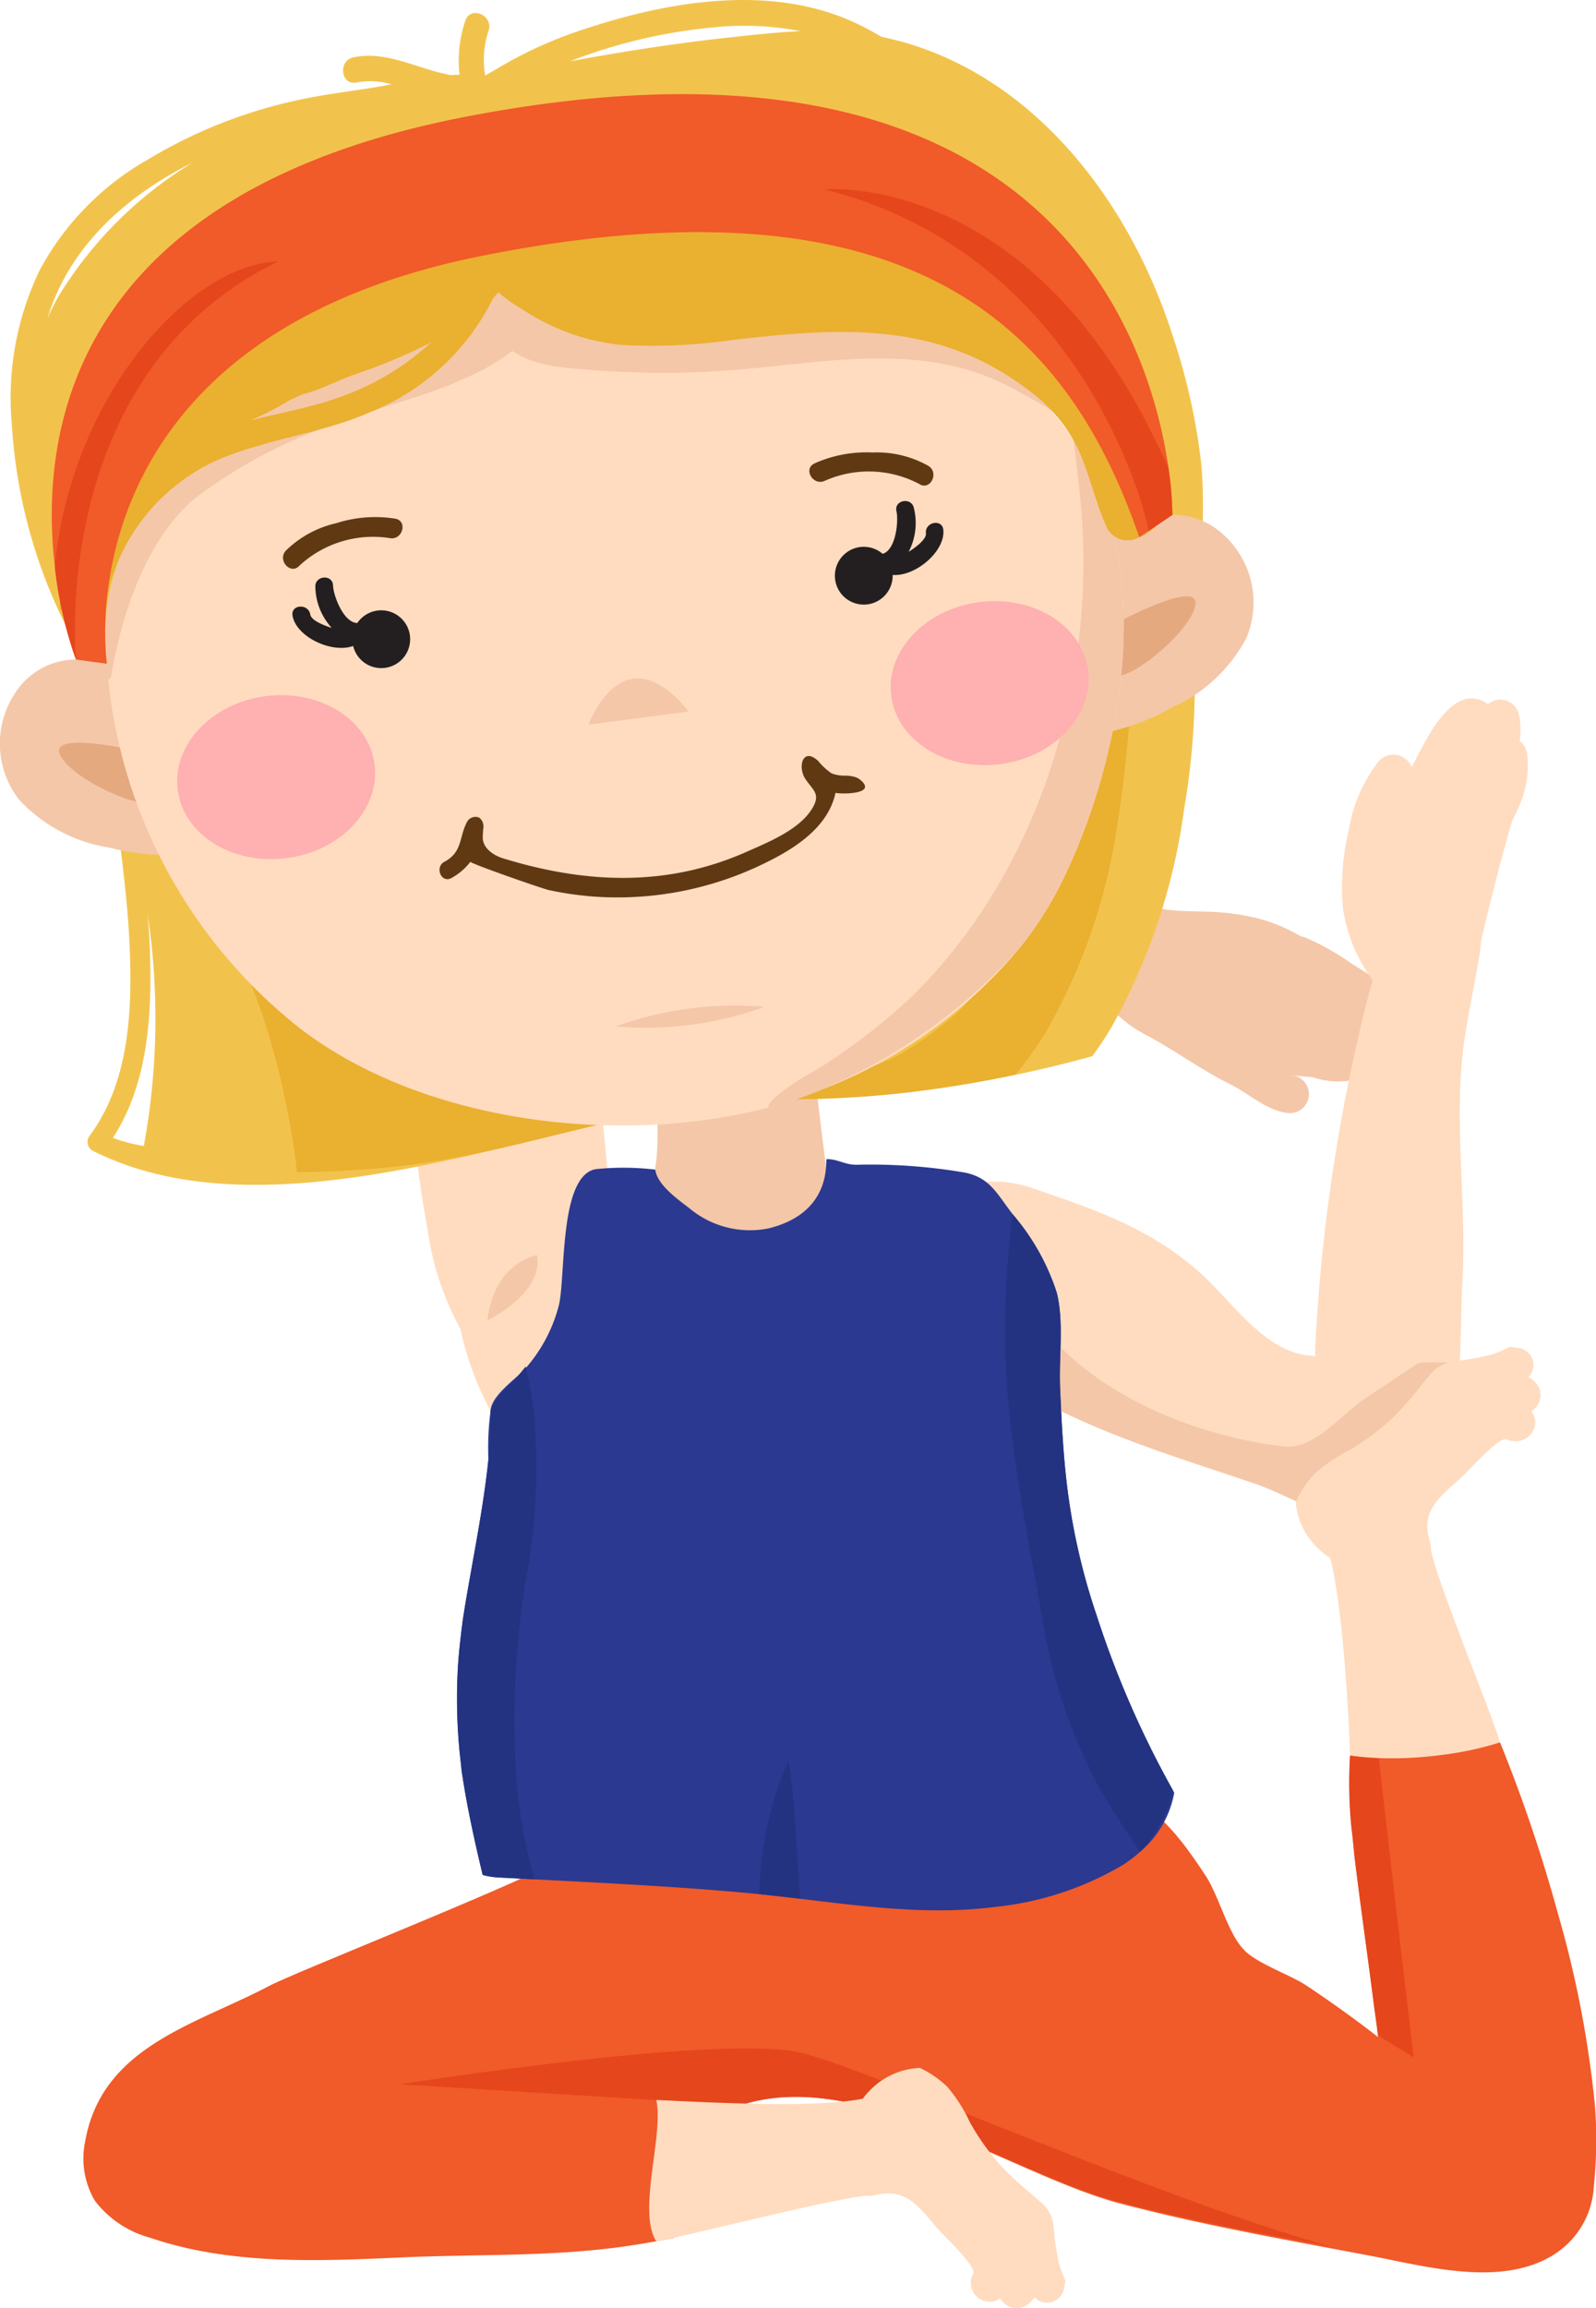 <svg id="Group_87" data-name="Group 87" xmlns="http://www.w3.org/2000/svg" width="85.292" height="123.302" viewBox="0 0 85.292 123.302">
  <path id="Path_664" data-name="Path 664" d="M200.159,385.229a1.062,1.062,0,0,0-.306-1.177,1.094,1.094,0,0,0-.011-1.572,19.318,19.318,0,0,0-2.268-1.561,13.537,13.537,0,0,0-2.521-1.434,1.142,1.142,0,0,0-.268-.075,9.042,9.042,0,0,0-2.273-.954,12.687,12.687,0,0,0-2.892-.368c-.477-.013-.952-.016-1.427-.051-.2-.013-.391-.031-.586-.055-.084-.011-.81-.149-.453-.056a2.981,2.981,0,0,0-1.652.02c-.61,1.367-1.272,2.726-1.807,4.124.066.013.126.022.182.029.095.013.848,1.25,1.012,1.412a6.805,6.805,0,0,0,1.594,1.152c1.554.817,2.979,1.884,4.535,2.652,1.023.506,1.94,1.42,3.112,1.536a1.016,1.016,0,0,0,.235-2.016c-.02,0-.042-.007-.064-.011.373.045.746.084,1.121.109a4.138,4.138,0,0,0,3.2-.209.855.855,0,0,0,.4-.884A1.012,1.012,0,0,0,200.159,385.229Z" transform="translate(-125.266 -329.387)" fill="#f4c7a8"/>
  <path id="Path_665" data-name="Path 665" d="M214.62,374.658a1.057,1.057,0,0,0-.4-.677,3.9,3.9,0,0,0-.022-1.307,1.028,1.028,0,0,0-1.37-.841,2.539,2.539,0,0,0-.317.18,1.1,1.1,0,0,0-.253-.166c-1.729-.808-3.05,2.091-3.64,3.21l-.167.322a1.056,1.056,0,0,0-1.76-.32,8.1,8.1,0,0,0-1.6,3.643,13.317,13.317,0,0,0-.324,4.148,8.418,8.418,0,0,0,1.44,3.694c.053.075.106.144.16.211-.133.471-.277.979-.406,1.514a94.314,94.314,0,0,0-2.672,18.239,3.047,3.047,0,0,0,.007.364,1.012,1.012,0,0,1-.111-.044l-.015,0c-2.5-.095-4.266-2.834-5.926-4.342-2.768-2.511-5.747-3.467-9.172-4.655a6.155,6.155,0,0,0-2.44-.286,12.966,12.966,0,0,0-2.1.315c-1.2-.033-2.411.042-3.611.015a12.787,12.787,0,0,1-4.473-.617,4.217,4.217,0,0,1-.588-.295l-.066.082a2.677,2.677,0,0,0,.451,3.68c1.794,1.474,4.024,2.126,5.987,3.3a51.212,51.212,0,0,1,4.16,3.138c.435.331.872.648,1.31.932,4.089,2.65,8.821,4.011,13.393,5.569,2.064.7,4.049,2.215,6.335,1.938a4.2,4.2,0,0,0,2.7-1.4,7.219,7.219,0,0,0,1.325-2.792,21.327,21.327,0,0,0,.564-4.271c.075-1.534.066-3.016.137-4.191.26-4.4-.546-9.023.164-13.354.227-1.39.832-4.408.793-4.541q.027-.2.044-.4c.5-2.138,1.041-4.26,1.654-6.386.106-.206.206-.4.284-.59A5.444,5.444,0,0,0,214.62,374.658Z" transform="translate(-133.006 -334.398)" fill="#ffdcc0"/>
  <path id="Path_666" data-name="Path 666" d="M205.436,396.158a7.219,7.219,0,0,1-1.325,2.792,4.2,4.2,0,0,1-2.7,1.4c-2.286.277-4.271-1.236-6.335-1.938-4.572-1.558-9.3-2.919-13.393-5.569-.439-.284-.875-.6-1.31-.932a2.636,2.636,0,0,1,.81-1.086,2.7,2.7,0,0,1,3.674.5c-.064-.067-.129-.137-.189-.206,3.059,3.037,7.678,4.79,11.915,5.3,1.687.188,3.147-1.8,4.506-2.664.75-.479,1.882-1.258,2.626-1.74.317-.206,2.277.026,2.286-.127A21.327,21.327,0,0,1,205.436,396.158Z" transform="translate(-127.992 -319.147)" fill="#f4c7a8"/>
  <path id="Path_667" data-name="Path 667" d="M169.923,374.06a7.143,7.143,0,0,0-4.189,2.109c-2.264,4.812-2.382,10.43-1.953,15.631a58.215,58.215,0,0,0,.832,6.4,15.288,15.288,0,0,0,1.749,5.278,16.45,16.45,0,0,0,1.7,4.542,2.7,2.7,0,0,0,3.447,1.365,2.64,2.64,0,0,0,1.365-3.447c-.186-.329-.368-.661-.539-1a2.19,2.19,0,0,0,1.552-.961,3.808,3.808,0,0,0,.544-2.439,4.5,4.5,0,0,0-.058-1.207c0-.2,0-.393,0-.59,0-.45-.005-.9-.013-1.349-.013-.75-.033-1.5-.071-2.248-.129-2.588-.528-5.143-.739-7.724-.086-1.041-.169-4.506-.271-5.547C173.475,384.781,180.711,375.366,169.923,374.06Z" transform="translate(-141.756 -332.484)" fill="#ffdcc0"/>
  <path id="Path_668" data-name="Path 668" d="M200.053,391.167a18.86,18.86,0,0,1-2.08.368,2.047,2.047,0,0,0-1.247.806c-.137.158-.269.318-.4.48a16.82,16.82,0,0,1-1.589,1.791,13.264,13.264,0,0,1-2.217,1.643,8.668,8.668,0,0,0-1.885,1.274l-.024.024a5.45,5.45,0,0,0-.972,1.5,3.876,3.876,0,0,0,1.458,2.684,2.282,2.282,0,0,0,.386.278c.737,2.835,1.028,9.336,1.059,10.563,2.282,1.318,6.386.406,8.006-.7-.082-.712-3.9-9.862-3.68-10.514-.06-.207-.113-.415-.153-.622-.278-1.48.914-2.2,1.925-3.165.238-.227,1.891-2.06,2.255-1.893a1.271,1.271,0,0,0,.551.1,1.088,1.088,0,0,0,.726-.34,1.012,1.012,0,0,0,.266-.735.933.933,0,0,0-.211-.531l.018-.011a1.047,1.047,0,0,0,.46-.653.994.994,0,0,0-.149-.752,1.821,1.821,0,0,0-.471-.415.92.92,0,0,0-.584-1.558c-.14-.018-.286-.036-.431-.049A6.489,6.489,0,0,1,200.053,391.167Z" transform="translate(-120.396 -318.787)" fill="#ffdcc0"/>
  <path id="Path_669" data-name="Path 669" d="M234.756,426.043a4.58,4.58,0,0,1-2.06,3.618c-1.991,1.307-4.624,1.1-7.059.67-.384-.069-.764-.144-1.134-.217H224.5c-.566-.116-1.116-.233-1.634-.329q-1.114-.213-2.226-.42c-3.758-.706-7.513-1.414-11.22-2.39-5.8-1.527-14.268-7.551-20.645-5.13,2.071.559.684,5-1.747,5.3a1.513,1.513,0,0,0-1.469,1.467,1.212,1.212,0,0,0,.022.213c-.777.149-1.554.288-2.337.406-4.011.608-8.111.448-12.153.628-4.484.2-9.17.422-13.484-1.048a5.517,5.517,0,0,1-2.954-1.973,4.429,4.429,0,0,1-.521-3.183c.9-5.072,5.887-6.217,9.837-8.3,1.483-.784,15.617-6.359,15.64-6.894a1.625,1.625,0,0,0-.342-1.054,2.707,2.707,0,0,1,1.865.539c1.824-.606,3.656-1.192,5.478-1.794a2.312,2.312,0,0,1,1.895.217,21.1,21.1,0,0,1,8.936.59,2.524,2.524,0,0,1,1.875-1.469,2.867,2.867,0,0,1,.278-.8,2.673,2.673,0,0,1,3.589-.928c.2.1.395.2.6.286l.111.044c.329.126.662.246,1,.362.628.22,1.261.428,1.882.668.086.033.169.069.253.1a2.748,2.748,0,0,1,2.049-.291c2.22.6,3.711,2.686,4.923,4.526.7,1.056,1.192,3.039,2,3.909l.058.062c.666.724,2.486,1.338,3.345,1.915q1.957,1.3,3.82,2.746-.085-.726-.175-1.449-.076-.6-.155-1.2c-.171-1.33-.357-2.663-.531-3.993-.089-.673-.18-1.349-.264-2.024-.047-.364-.091-.73-.136-1.1-.042-.471-.089-.945-.149-1.423a24.336,24.336,0,0,1-.076-3.853,14.546,14.546,0,0,0,1.543.138,19.811,19.811,0,0,0,3.27-.157,17.481,17.481,0,0,0,3.192-.681,82,82,0,0,1,3.1,9.169,56.824,56.824,0,0,1,1.973,10.253A24.1,24.1,0,0,1,234.756,426.043Z" transform="translate(-149.579 -309.265)" fill="#f15a29"/>
  <path id="Path_670" data-name="Path 670" d="M184.734,411.564c3.651.859,19.655,8,28.332,10.35-3.762-.693-7.516-1.387-11.229-2.35-5.806-1.507-14.292-7.5-20.661-5.056l-1.336-.238-16.5-1.016S180.426,410.548,184.734,411.564Z" transform="translate(-141.959 -301.907)" fill="#e5461c"/>
  <path id="Path_671" data-name="Path 671" d="M194.652,418.86l-1.905-1.176c-.053-.451-.116-.9-.186-1.347q-.076-.6-.155-1.2c-.171-1.33-.357-2.663-.531-3.993q-.137-1.01-.264-2.024c-.047-.364-.091-.73-.136-1.1-.042-.471-.089-.945-.149-1.423a24.336,24.336,0,0,1-.076-3.853,14.546,14.546,0,0,0,1.543.138C193.6,410.066,194.652,418.86,194.652,418.86Z" transform="translate(-119.106 -308.95)" fill="#e5461c"/>
  <path id="Path_672" data-name="Path 672" d="M192.526,422.269a17.368,17.368,0,0,1-.273-2.015,1.952,1.952,0,0,0-.748-1.236c-.153-.138-.306-.273-.462-.408A16.674,16.674,0,0,1,189.326,417a12.772,12.772,0,0,1-1.541-2.2,8.289,8.289,0,0,0-1.187-1.867l-.022-.024a5.413,5.413,0,0,0-1.458-1,3.942,3.942,0,0,0-2.748,1.283,2.117,2.117,0,0,0-.295.359c-2.865.584-9.817.1-11.043.075.409,1.869-1.028,5.942,0,7.545.715-.047,10.807-2.653,11.447-2.415.209-.049.419-.091.63-.12,1.489-.2,2.157.975,3.072,1.991.217.238,1.973,1.905,1.789,2.248a1.162,1.162,0,0,0-.129.526,1.013,1.013,0,0,0,1.028,1,.943.943,0,0,0,.541-.18l.009.018a1.046,1.046,0,0,0,.633.471,1.031,1.031,0,0,0,.757-.111,1.8,1.8,0,0,0,.437-.433.929.929,0,0,0,1.582-.493c.025-.135.049-.273.069-.413A6.021,6.021,0,0,1,192.526,422.269Z" transform="translate(-135.959 -301.436)" fill="#ffdcc0"/>
  <path id="Path_673" data-name="Path 673" d="M171.082,390.068c-.126.784-.517,1.527-.564,2.324a2.407,2.407,0,0,1,.2.329,10.47,10.47,0,0,0,.688,1.223,3.513,3.513,0,0,1,.322.433l0,.005a10.169,10.169,0,0,0,.8.81c.036.035.2.166.308.257.064.046.122.087.147.1a9.282,9.282,0,0,0,1.023.6c.158.08.337.138.49.229l-.124-.073c-.251-.095-.522-.3,0,0l.029.013a9.475,9.475,0,0,0,1.023.288c.049.011.215.036.344.058l.1.009a7.682,7.682,0,0,0,1.043,0c.413-.136.464-.1.342-.056.025,0,.051-.009.076-.015.166-.038.331-.084.495-.133.067-.022.322-.126.426-.162l.011-.005c.182-.095.36-.195.533-.3a1.407,1.407,0,0,0,.12-.087.722.722,0,0,1,.244-.18c.189-.177.531-.712.743-.79.129-.191.251-.388.366-.588.1-.184.193-.373.291-.557l.035-.062.025-.073c-.044-.486-.093-.974-.146-1.46-.369-3.43-.914-6.85-1.088-10.3a3.926,3.926,0,0,0-1.658-1.363,4.019,4.019,0,0,0-2.863-.5h-.025a3.709,3.709,0,0,0-3.749,3.521C170.975,385.709,171.424,387.947,171.082,390.068Z" transform="translate(-136.071 -327.626)" fill="#f4c7a8"/>
  <g id="Group_84" data-name="Group 84" transform="translate(24.423 61.93)">
    <path id="Path_674" data-name="Path 674" d="M182.283,388.517l.009.015.033.033c-.025-.049-.062-.116-.113-.2l.016.045C182.247,388.443,182.263,388.481,182.283,388.517Z" transform="translate(-150.906 -382.674)" fill="#2b3990"/>
    <path id="Path_675" data-name="Path 675" d="M203.341,419.077a5.4,5.4,0,0,1-1.827,3.158c-.127.115-.258.222-.395.329-.153.116-.309.229-.471.337a16.7,16.7,0,0,1-6.894,2.277,22.469,22.469,0,0,1-2.486.177c-.732.013-1.46,0-2.189-.04-1.907-.1-3.811-.34-5.716-.571-.732-.087-1.467-.173-2.2-.247l-.646-.064c-3.762-.344-7.6-.533-11.356-.728q-.767-.038-1.531-.08c-.151-.005-.3-.015-.451-.024a3.6,3.6,0,0,1-.792-.133c-.264-1.1-.517-2.206-.735-3.316q-.194-.974-.346-1.955c-.02-.131-.04-.266-.058-.4l0-.025c-.036-.38-.087-.759-.118-1.139a29.2,29.2,0,0,1-.065-4.279c.044-.73.129-1.45.217-2.177.011-.08.022-.16.029-.24.042-.273.084-.548.129-.819.431-2.6.975-5.181,1.25-7.811a14.628,14.628,0,0,1,.12-2.666l0-.005c.053-.792,1.369-1.685,1.849-2.217a8.174,8.174,0,0,0,1.776-3.312c.4-1.412-.007-6.95,1.969-7.34a14.319,14.319,0,0,1,3.2.022c.109.792,1.092,1.505,1.822,2.062a5.043,5.043,0,0,0,4.231,1.079c3.356-.823,3.041-3.476,3.1-3.7.613-.011.941.3,1.605.3a29.838,29.838,0,0,1,5.758.413c1.312.249,1.709,1.066,2.484,2.095l.095.125a12.159,12.159,0,0,1,2.371,4.22c.384,1.6.1,3.42.171,5.058.069,1.605.147,3.21.322,4.808a34.44,34.44,0,0,0,1.629,7.345,51.561,51.561,0,0,0,4.071,9.336C203.285,418.983,203.314,419.03,203.341,419.077Z" transform="translate(-165.01 -385.236)" fill="#2b3990"/>
  </g>
  <path id="Path_676" data-name="Path 676" d="M176.086,410.272c-.732-.087-1.465-.173-2.2-.247a18.888,18.888,0,0,1,1.554-7.14C175.833,405,175.839,407.668,176.086,410.272Z" transform="translate(-133.311 -308.836)" fill="#233382"/>
  <path id="Path_677" data-name="Path 677" d="M190.065,417.614a6.754,6.754,0,0,1-1.743,3.3c-.763-1.117-1.509-2.253-2.189-3.443a28.478,28.478,0,0,1-3.056-9.14c-.579-3.219-1.227-6.466-1.607-9.729a44.27,44.27,0,0,1-.167-9.829c.064-.611.124-1.261.2-1.925a12.159,12.159,0,0,1,2.371,4.22c.384,1.6.1,3.42.171,5.058.069,1.605.147,3.21.322,4.808a34.44,34.44,0,0,0,1.629,7.345A51.561,51.561,0,0,0,190.065,417.614Z" transform="translate(-127.395 -321.985)" fill="#233382"/>
  <path id="Path_678" data-name="Path 678" d="M168.9,417.774c.076.315.162.628.253.939q-.767-.038-1.531-.08c-.151-.005-.3-.015-.451-.024a3.6,3.6,0,0,1-.792-.133c-.264-1.1-.517-2.206-.735-3.316q-.194-.974-.346-1.955c-.02-.131-.04-.266-.058-.4l0-.025c-.036-.38-.087-.759-.118-1.139a29.2,29.2,0,0,1-.065-4.279c.044-.73.129-1.45.217-2.177.011-.08.022-.16.029-.24.042-.273.084-.548.129-.819.431-2.6.975-5.181,1.25-7.811a21.827,21.827,0,0,0,.122-2.672,4.741,4.741,0,0,1,1.147-1.456q.377-.426.73-.87a21.727,21.727,0,0,1,.446,2.528,32.266,32.266,0,0,1-.48,9.087c-.051.331-.1.661-.147.992q-.011.063-.016.109l0,.025-.055.455c-.071.6-.133,1.2-.182,1.8-.109,1.31-.171,2.624-.171,3.942a38.867,38.867,0,0,0,.209,4.088c.022.2.044.395.069.591l.005.033c.044.3.091.6.146.9Q168.672,416.832,168.9,417.774Z" transform="translate(-140.587 -318.316)" fill="#233382"/>
  <g id="Group_86" data-name="Group 86" transform="translate(0 0)">
    <path id="Path_679" data-name="Path 679" d="M215.581,381.529c-.015-1.9.126-3.795-.071-5.689a33.586,33.586,0,0,0-1.52-6.725c-2-6.246-6.224-12.344-12.43-14.969a16.6,16.6,0,0,0-3.123-.97,15.83,15.83,0,0,0-1.407-.75c-4.4-2.049-9.746-1.2-14.193.247a22.888,22.888,0,0,0-4.16,1.753c-.477.268-.945.546-1.42.817a4.926,4.926,0,0,1,.186-2.4c.268-.823-.977-1.352-1.248-.522a6.6,6.6,0,0,0-.306,2.886c-.16,0-.32,0-.48.011l-.269-.056c-1.612-.349-3.238-1.252-4.921-.892-.844.182-.677,1.525.177,1.343a4,4,0,0,1,1.86.1c-1.491.288-3,.442-4.486.735a26.17,26.17,0,0,0-8.5,3.26,14.925,14.925,0,0,0-5.807,5.909,15.7,15.7,0,0,0-1.5,8.266,27.726,27.726,0,0,0,4.532,13.6c.069.1.146.2.217.3l.029.016a2.4,2.4,0,0,1,.846,2.772.455.455,0,0,0-.424.513c.286,3.549.934,7.056,1.092,10.615.153,3.469,0,7.354-2.175,10.237a.545.545,0,0,0,.195.741c8.774,4.435,21.395-.379,30.243-2.093,1.147-.222,2.3-.406,3.465-.53.622-.065,1.245-.1,1.869-.111.364-.009.73-.013,1.094-.015.717-.005,1.436,0,2.153-.024a63.467,63.467,0,0,0,14.37-2.208c.076-.02.151-.04.227-.062l.038-.042c.337-.462.655-.943.952-1.434a32.633,32.633,0,0,0,3.918-11.691,39.158,39.158,0,0,0,.251-11.735A1.064,1.064,0,0,1,215.581,381.529ZM181.8,354.478a28.383,28.383,0,0,1,7.622-1.805,15.806,15.806,0,0,1,4.688.2c-1.272.055-2.542.2-3.8.335-2.857.311-5.694.752-8.517,1.272Zm-27.375,12.617a11.623,11.623,0,0,0-.559,1.117c.066-.209.133-.419.211-.628,1.3-3.52,4.217-6.038,7.565-7.7A21.3,21.3,0,0,0,154.422,367.095Zm4.923,35c-.024-.679-.066-1.356-.122-2.031l.027.2a37.69,37.69,0,0,1-.237,12.162,8.347,8.347,0,0,1-1.654-.433C159.235,409.129,159.461,405.422,159.344,402.1Zm53.7-15.307c-.046-.035-.093-.066-.14-.095a2.739,2.739,0,0,0-2.173-.411,1.329,1.329,0,0,0-1.107,1.441c.018.288.049.571.091.852.016.111.033.22.053.329a1.263,1.263,0,0,0-.169.156,1.283,1.283,0,0,0-.322.673,6.575,6.575,0,0,0-.08.923c-.013.4,0,.8.024,1.192a1.3,1.3,0,0,0-1.521.244,1.243,1.243,0,0,0-.251.384c-.038.091-.075.182-.106.273a5.682,5.682,0,0,0-.275,1.893c0,.153.005.306.013.459.024.664.087,1.334.078,2.007l0,.047a9.063,9.063,0,0,1-1.1,1.787l-.075.093c-.073.091-.151.178-.233.266-1.161,1.261-2.937,2.293-3.793,3.916-2.466.149-4.956.06-7.414.378a66.432,66.432,0,0,0-6.69,1.343c-2.22.526-4.466.952-6.681,1.5-.892.222-1.8.524-2.69.8-.295.093-.584.184-.872.268a1.4,1.4,0,0,0-1.449-.076,1.238,1.238,0,0,0-.351.315,1.211,1.211,0,0,0-.127.209l-.062.009a4.043,4.043,0,0,1-.733-1.014,1.39,1.39,0,0,0-2.051-.457l-.031-.015a.627.627,0,0,0-.109-.044,1.391,1.391,0,0,0-1.292.253c-.087-.213-.171-.426-.257-.641-.02-.049-.04-.1-.058-.147a1.353,1.353,0,0,0-.235-.4,1.2,1.2,0,0,0-1.489-.215c-.046.026-.091.051-.133.08a1.318,1.318,0,0,0-.546.712,24.685,24.685,0,0,0-1.288-2.75c-.156-.284-.318-.568-.484-.846a1.3,1.3,0,0,0-2.137.147,1.142,1.142,0,0,0-.147.329,1.01,1.01,0,0,0-.005.479l.007.035c.005.026.011.053.018.076A21.982,21.982,0,0,1,163.419,401a1.191,1.191,0,0,0-.575-.662,10.83,10.83,0,0,0-.786-2.033q-.055-.513-.1-1.021c-.082-.835-.158-1.667-.217-2.5a2.084,2.084,0,0,0-1.416-1.714,2.2,2.2,0,0,0-.43-.1l-.022-.086c-.007-.036-.018-.075-.027-.111-.149-.588-.324-1.168-.511-1.742-.02-.066-.044-.131-.067-.2a2.25,2.25,0,0,0,1.259.146,2.618,2.618,0,0,0,2.211-2.885c-.044-.364-.082-.728-.107-1.094-.013-.222-.026-.442-.031-.662,0-.038,0-.238,0-.353s.007-.257.009-.286c.005-.186.016-.371.029-.557.025-.408.065-.813.116-1.221.093-.742.226-1.481.391-2.211.042-.184.086-.366.131-.55.022-.087.049-.187.066-.246q.156-.538.333-1.068a28.659,28.659,0,0,1,1.836-4.264c.146-.278.3-.553.453-.826.036-.062.127-.215.156-.26.1-.158.195-.315.293-.471.429-.677.89-1.334,1.37-1.975a2.673,2.673,0,0,0-.033-3.187c1.419-1,2.879-1.94,4.371-2.814a1.634,1.634,0,0,0,.693-.757c1.86-1.1,3.713-2.209,5.472-3.461a1.239,1.239,0,0,0,.4-.446,5.987,5.987,0,0,0,1.791,1.853c.233.162.473.311.717.459a6.765,6.765,0,0,0,2.317,1.458,20.9,20.9,0,0,0,4,1.174,13.016,13.016,0,0,0,6.022-.291l.149.036a1.152,1.152,0,0,0,1.156-.459l.011,0c.419.033.833.078,1.247.144a1.133,1.133,0,0,0,1.172-.473c.235.06.47.118.7.173a5.61,5.61,0,0,1,2.238.653,1.19,1.19,0,0,0,.883.271c.242.153.471.291.662.408.921.559,1.864,1.077,2.81,1.589l.511.278a1.141,1.141,0,0,0,.3.877,22.156,22.156,0,0,0,2.588,2.26c.888.777,1.46,1.858,2.295,2.692a1.676,1.676,0,0,0,.684.428c.493,1.578.886,3.185,1.221,4.764.44,2.075.728,4.188,1.107,6.279l0,.022A1.327,1.327,0,0,0,213.041,386.788Z" transform="translate(-151.33 -351.207)" fill="#f2c34c"/>
    <path id="Path_680" data-name="Path 680" d="M154.907,366.381l0,.04,0,.007,0-.011Z" transform="translate(-148.874 -338.765)" fill="#603913"/>
    <path id="Path_681" data-name="Path 681" d="M191.975,367.982a2.613,2.613,0,0,0-2.213,2.885c.193,1.37.431,2.735.577,4.111q.1.966.126,1.935c-.007.164-.011.331-.022.495-.02.322-.053.642-.1.963-.013.093-.027.186-.042.278-.1.662-.235,1.319-.389,1.971-.06.255-.126.506-.189.759-.009.033-.018.066-.025.1l-.009.04-.015.047c-.062.2-.116.4-.177.606-.346,1.145-.728,2.279-1.108,3.411l-.182.544a20.114,20.114,0,0,1-1.261,3.132c-.038.071-.122.187-.16.273-.12.18-.237.364-.362.541a11.74,11.74,0,0,1-.89,1.1c-.025.027-.065.08-.109.133a.521.521,0,0,0-.053.044c-.177.166-.357.333-.539.493-.411.355-.839.688-1.281,1s-.921.624-1.39.921l-.018.009c-.091.042-.177.1-.266.14-.295.151-.6.286-.9.408-.6.235-1.254.34-1.829.613-.08.038-.155.084-.229.127a3.471,3.471,0,0,0-2.885-.067c-.093-.026-.133-.035-.022.011l-.035.016a2.76,2.76,0,0,0-1.525.087l-.155-.153a2,2,0,0,0-.806-.466c-.147.6-.282,1.2-.422,1.805.473-.036.948-.058,1.423-.069.364-.009.73-.013,1.094-.015.717-.005,1.436,0,2.153-.024q2.542-.071,5.068-.377c.131-.016.262-.033.395-.051q.652-.085,1.3-.182,1.878-.287,3.745-.682a20.372,20.372,0,0,0,1.64-2.3,31.349,31.349,0,0,0,3.636-10.024,71.812,71.812,0,0,0,1.025-12.386.873.873,0,0,1,.147-.457A2.51,2.51,0,0,0,191.975,367.982Z" transform="translate(-133.979 -337.483)" fill="#eab02f"/>
    <path id="Path_682" data-name="Path 682" d="M182.721,392.622c-4.885.943-9.627,2.552-14.647,3q-2.329.21-4.666.238c-.013-.14-.027-.286-.046-.444-.113-1-.289-1.982-.493-2.961a38.038,38.038,0,0,0-1.414-5.312q-.3-.816-.619-1.632c-.575-1.47-1.192-2.934-1.813-4.382-.264-.619-.548-1.221-.859-1.811-.149-.284-.306-.566-.466-.844a8.255,8.255,0,0,1-1.152-2.97,1.957,1.957,0,0,1-.015-.4,2.162,2.162,0,0,1,1.82-1.955,2.123,2.123,0,0,1,2.353,1.805c.036.178.042.24.02.187.035.1.071.2.111.3.084.208.182.409.284.608.207.4.442.786.666,1.177a24.881,24.881,0,0,1,1.343,2.844c.841,2.038,1.745,4.077,2.446,6.168l.027.089a2.136,2.136,0,0,1,1.112-.313,2.114,2.114,0,0,1,2.073,1.8c.04.218.078.435.113.655l.018.113c.029-.024.06-.047.091-.069a2.178,2.178,0,0,1,1.541-.384,2.09,2.09,0,0,1,1.514,1.043,2.1,2.1,0,0,1,2.621.1,1.75,1.75,0,0,1,.237.306c.209.344.393.693.568,1.047a2.087,2.087,0,0,1,1.538-.049,1.708,1.708,0,0,1,1.978-.222,5.04,5.04,0,0,1,1.23.928,2.871,2.871,0,0,1,1.392.238A2.039,2.039,0,0,1,182.721,392.622Z" transform="translate(-147.541 -333.238)" fill="#eab02f"/>
    <path id="Path_683" data-name="Path 683" d="M181.686,375.417a3.371,3.371,0,0,1,1.1-2.8,3.135,3.135,0,0,1,1.112-3.065c2.146-1.762,4.786-4.4,7.769-2.663a4.886,4.886,0,0,1,1.864,6.013,8.309,8.309,0,0,1-3.98,3.709,12.224,12.224,0,0,1-4.375,1.487A3.156,3.156,0,0,1,181.686,375.417Z" transform="translate(-126.925 -338.815)" fill="#f4c7a8"/>
    <path id="Path_684" data-name="Path 684" d="M184.1,370.413s4.959-2.75,4.746-1.259-3.918,4.437-4.426,3.685A4.709,4.709,0,0,1,184.1,370.413Z" transform="translate(-124.963 -336.855)" fill="#e5a980"/>
    <path id="Path_685" data-name="Path 685" d="M164.713,377.424A3.37,3.37,0,0,0,162.923,375a3.133,3.133,0,0,0-1.867-2.672c-2.53-1.147-5.764-3.008-8.2-.559a4.886,4.886,0,0,0-.242,6.29,8.312,8.312,0,0,0,4.806,2.552,12.238,12.238,0,0,0,4.61.3A3.154,3.154,0,0,0,164.713,377.424Z" transform="translate(-151.59 -335.333)" fill="#f4c7a8"/>
    <path id="Path_686" data-name="Path 686" d="M158.279,373.614s-5.5-1.372-4.912.015,4.934,3.27,5.23,2.411A4.7,4.7,0,0,0,158.279,373.614Z" transform="translate(-150.169 -333.332)" fill="#e5a980"/>
    <path id="Path_687" data-name="Path 687" d="M208.262,385.332a33.492,33.492,0,0,1-2.362,6.717,19.47,19.47,0,0,1-2.242,3.6l-.007.009a25.78,25.78,0,0,1-10.683,7.7c-.146.06-.293.118-.439.176a22.292,22.292,0,0,1-2.43.788h0c-7.951,2.087-18.541.821-25.124-4.313a27.27,27.27,0,0,1-10.146-18.547,25.621,25.621,0,0,1-.135-2.613c0-3.463,1.984-7.121,4.433-10.019a24.411,24.411,0,0,1,3.181-3.148,32.268,32.268,0,0,1,14-6.277c.6-.122,1.2-.229,1.8-.32a37.943,37.943,0,0,1,14.279.4c.51.122,1.017.257,1.52.408a23.234,23.234,0,0,1,11.34,7.2c.411.5.8,1.014,1.168,1.556.044.064.086.127.127.191C209.545,373.43,209.6,379.7,208.262,385.332Z" transform="translate(-149.046 -345.152)" fill="#ffdcc0"/>
    <path id="Path_688" data-name="Path 688" d="M192.311,380.8a33.492,33.492,0,0,1-2.362,6.717,19.47,19.47,0,0,1-2.242,3.6l-.007.009a29.431,29.431,0,0,1-10.683,7.7c-.146.06-.293.118-.439.176a22.292,22.292,0,0,1-2.43.788c.016-.664,2.754-2.095,3.232-2.431a33.781,33.781,0,0,0,4.428-3.485c6.961-6.821,9.995-17.211,9-26.787-.1-.992-.217-1.984-.346-2.97.044.064.086.127.127.191C193.594,368.9,193.646,375.172,192.311,380.8Z" transform="translate(-133.095 -340.624)" fill="#f4c7a8"/>
    <path id="Path_689" data-name="Path 689" d="M167.34,375.3c.315,2.389-1.783,4.637-4.688,5.019s-5.514-1.243-5.829-3.633,1.785-4.637,4.69-5.019S167.025,372.912,167.34,375.3Z" transform="translate(-147.325 -334.475)" fill="#ffb0b0"/>
    <path id="Path_690" data-name="Path 690" d="M188.294,372.541c.315,2.39-1.785,4.637-4.69,5.019s-5.514-1.245-5.829-3.633,1.785-4.637,4.69-5.019S187.979,370.151,188.294,372.541Z" transform="translate(-130.146 -336.739)" fill="#ffb0b0"/>
    <path id="Path_691" data-name="Path 691" d="M168.87,373.594s1.829-5.059,5.352-.706Z" transform="translate(-137.422 -334.879)" fill="#f4c7a8"/>
    <path id="Path_692" data-name="Path 692" d="M169.678,381.852a18.594,18.594,0,0,1,7.942-1.046A18.428,18.428,0,0,1,169.678,381.852Z" transform="translate(-136.76 -327.02)" fill="#f4c7a8"/>
    <path id="Path_693" data-name="Path 693" d="M175.627,365.076a6.785,6.785,0,0,1,3.107-.586,5.612,5.612,0,0,1,3,.724c.575.386.069,1.341-.51.955a5.79,5.79,0,0,0-5.032-.171C175.574,366.3,175,365.385,175.627,365.076Z" transform="translate(-132.104 -340.317)" fill="#603913"/>
    <path id="Path_694" data-name="Path 694" d="M165.908,366.476a6.761,6.761,0,0,0-3.152.238,5.607,5.607,0,0,0-2.713,1.478c-.455.52.284,1.312.741.788a5.792,5.792,0,0,1,4.817-1.467C166.277,367.648,166.592,366.612,165.908,366.476Z" transform="translate(-144.777 -338.766)" fill="#603913"/>
    <g id="Group_85" data-name="Group 85" transform="translate(23.483 40.316)">
      <path id="Path_695" data-name="Path 695" d="M175.382,373.36a.152.152,0,0,0-.047.015l.027-.007Z" transform="translate(-155.604 -373.36)" fill="#603913"/>
      <path id="Path_696" data-name="Path 696" d="M186.663,374.509a1.887,1.887,0,0,0-.453-.062,1.929,1.929,0,0,1-.757-.12,3.384,3.384,0,0,1-.722-.668c-.834-.764-1.1.339-.681.965s.844.8.351,1.6c-.7,1.128-2.346,1.784-3.509,2.3-4.277,1.893-8.615,1.685-12.983.346-.517-.158-1.052-.517-1.1-1.054a5.076,5.076,0,0,1,.035-.6.578.578,0,0,0-.224-.524.511.511,0,0,0-.666.257c-.415.793-.222,1.583-1.194,2.1-.533.284-.171,1.161.369.872a3.238,3.238,0,0,0,1.021-.872c-.058.073,3.815,1.429,4.188,1.511a17.347,17.347,0,0,0,4.588.369,17.839,17.839,0,0,0,6.413-1.551c1.742-.793,3.882-1.965,4.322-4.011.38.078,2.3.071,1.285-.726A.816.816,0,0,0,186.663,374.509Z" transform="translate(-164.493 -373.327)" fill="#603913"/>
    </g>
    <path id="Path_697" data-name="Path 697" d="M208.9,370.436c-.824-.868-1.587-1.805-2.488-2.588a10.39,10.39,0,0,0-1.174-.868c-.666-.428-1.37-.8-2.066-1.177-4.464-2.428-9.4-1.5-14.212-1.048a47.654,47.654,0,0,1-8.106.073c-1.423-.111-3.2-.166-4.428-1.036A11.6,11.6,0,0,1,174,365.21c-2.439,1.148-5.081,1.631-7.554,2.668a26.586,26.586,0,0,0-6.961,3.774c-2.646,2.222-3.922,6.191-4.5,9.495l-.053.16c-.035.016-.069.029-.106.044a25.621,25.621,0,0,1-.135-2.613c0-3.463,1.984-7.121,4.433-10.019a31.837,31.837,0,0,1,5.076-2.661,34.392,34.392,0,0,1,4.158-1.538,29.961,29.961,0,0,0,4.035-1.4c.078-.035.156-.071.235-.107a1.248,1.248,0,0,1,.277-.6,23.414,23.414,0,0,1,3.4-3.123c.111-.091.22-.184.329-.277a1.127,1.127,0,0,1,1.472-.044,1.433,1.433,0,0,1,.573,1.163c2.719-.013,5.438-.053,8.157-.076,2.366-.02,4.708-.169,7.069-.278.095-.005.191-.011.286-.015a18.156,18.156,0,0,1,7.167.733c2.058.77,3.673,2.329,5.316,3.727.426.36.846.717,1.256,1.085a8.3,8.3,0,0,0,.7,4.439C208.719,369.98,208.81,370.209,208.9,370.436Z" transform="translate(-149.046 -345.047)" fill="#f4c7a8"/>
    <path id="Path_698" data-name="Path 698" d="M212.036,374.748c.158.2-.076-.229-.086-.26-.075-.253-.124-.515-.186-.77a14.748,14.748,0,0,0-.65-2.051,10.631,10.631,0,0,0-.894-1.707,1.157,1.157,0,0,0,.135-.089,1.309,1.309,0,0,0,.227-1.8,20.719,20.719,0,0,0-4.512-4.8,11.772,11.772,0,0,0-1.807-1.165c-1.594-2.195-5.041-2.784-7.554-2.845a30.845,30.845,0,0,0-6.058.639c-.258.044-.524.091-.793.14-1.982.346-4.153.67-6.018-.137a11.612,11.612,0,0,1-3.527-2.723c-.435-.444-.861-.894-1.288-1.314a.918.918,0,0,0-.395-.226,1.349,1.349,0,0,0-.906-.741l0,0a1.041,1.041,0,0,0-.424,0,3.641,3.641,0,0,0-1.78,1.023c-.2.182-.393.373-.6.562-.129.12-.264.237-.406.351-.945.763-2,1.372-3.008,2.049-2.224,1.494-4.415,3.043-6.621,4.564-2,1.383-4.095,2.646-6.077,4.058a11.344,11.344,0,0,0-2.53,2.335,25.972,25.972,0,0,0-1.865,3.181,1.294,1.294,0,0,0,.686,1.683c.036.015.073.027.109.04-.109.175-.215.353-.318.535a10.875,10.875,0,0,0-1.541,5.452,2.665,2.665,0,0,1,.855,1.569l.016.093.038-.007a2.582,2.582,0,0,1,.579-.007c.653-2.477,2.056-6.939,5.343-9.445.278-.237.566-.464.859-.682a32.271,32.271,0,0,1,5.2-2.961c1.023-.242,2.009-.8,3.014-1.137a28.666,28.666,0,0,0,5.281-2.4,8.607,8.607,0,0,0,2.249-1.942c.106.091.215.182.324.268a7.471,7.471,0,0,0,.753.522c.08.047.16.1.24.142a11.656,11.656,0,0,0,5.209,1.882,29.841,29.841,0,0,0,5.962-.258c5.8-.675,11.021-1.036,15.9,2.717A8.468,8.468,0,0,1,207.685,372c.7,1.429.992,3.014,1.658,4.453a1.245,1.245,0,0,0,1.691.451,2.148,2.148,0,0,0,.5-.268c.036-.027.073-.055.106-.084A1.264,1.264,0,0,0,212.036,374.748Z" transform="translate(-150.152 -348.204)" fill="#eab02f"/>
    <path id="Path_699" data-name="Path 699" d="M207.559,368.842c-1.536-2.4-3.159-5.023-5.693-6.47a17.36,17.36,0,0,0-3.833-1.465,18.408,18.408,0,0,0-4.149-.753c-1.549-.087-3.114-.016-4.672-.02a21.033,21.033,0,0,1-4-.318,13.835,13.835,0,0,1-4.2-1.709c-.451-.262-.914-.531-1.349-.832a7.789,7.789,0,0,1-.641-.488c-.611-.519-1.125-1.139-1.745-1.649a1.855,1.855,0,0,0-.206-.146,1.34,1.34,0,0,0-.854-.2,1.473,1.473,0,0,0-1.9,1.243c-.022.177-.038.355-.047.535a9.761,9.761,0,0,1-.437,3.582,8.843,8.843,0,0,1-2.353,2.875,55.025,55.025,0,0,1-7.382,4.815,25.252,25.252,0,0,0-6.739,5.756,16.162,16.162,0,0,0-2.728,4.765c-.488,1.456-1.016,4.224.488,5.31a11.389,11.389,0,0,1,.024-2.353,7.1,7.1,0,0,1,.34-2.129,10.392,10.392,0,0,1,5.582-6.282c2.608-1.143,5.5-1.414,8.12-2.542a12.552,12.552,0,0,0,6.7-6.188c.082-.095.164-.189.242-.284.106.091.215.182.324.268.042-.106.084-.213.122-.32a9.942,9.942,0,0,0,.872.985,11.656,11.656,0,0,0,5.209,1.882,29.841,29.841,0,0,0,5.962-.258c5.8-.675,11.021-1.036,15.9,2.717a8.468,8.468,0,0,1,2.513,2.928c.7,1.429.992,3.014,1.658,4.453a1.245,1.245,0,0,0,1.691.451,2.148,2.148,0,0,0,.5-.268A20.345,20.345,0,0,0,207.559,368.842Zm-39.963.7c-1.54.557-3.161.823-4.741,1.234A14.941,14.941,0,0,0,165,369.67a37.524,37.524,0,0,1,3.6-1.425,29.468,29.468,0,0,0,4-1.7A14.057,14.057,0,0,1,167.6,369.546Z" transform="translate(-149.506 -348.304)" fill="#eab02f"/>
    <path id="Path_700" data-name="Path 700" d="M213,376.447l-1.27.857c-.149.1-.315.211-.5.337-3.543-10.259-11.194-19.819-35.155-15.027-22.656,4.532-20.015,21.786-20.015,21.786l-1.654-.224a21.951,21.951,0,0,1-1.127-4.952c-.846-7.158.812-19.984,22.015-24.059,30.922-5.94,36.485,11.857,37.486,18.71A18.374,18.374,0,0,1,213,376.447Z" transform="translate(-150.345 -348.941)" fill="#f15a29"/>
    <path id="Path_701" data-name="Path 701" d="M194.389,374.161l-1.27.857c-.146-1.1-3.6-14.8-17.318-18.245,0,0,10.55-1.006,17.531,13.1q.445.9.839,1.718A18.374,18.374,0,0,1,194.389,374.161Z" transform="translate(-131.739 -346.655)" fill="#e5461c"/>
    <path id="Path_702" data-name="Path 702" d="M165.137,358.881c-12.31,5.991-10.81,21.269-10.81,21.269A21.951,21.951,0,0,1,153.2,375.2C154.037,366.186,160.349,359.03,165.137,358.881Z" transform="translate(-150.27 -344.915)" fill="#e5461c"/>
    <path id="Path_703" data-name="Path 703" d="M161.955,370.9a1.544,1.544,0,1,0,1.292-1.762A1.543,1.543,0,0,0,161.955,370.9Z" transform="translate(-143.106 -336.516)" fill="#231f20"/>
    <path id="Path_704" data-name="Path 704" d="M161.13,370.132c.053.324.728.573.979.661.035.013.1.033.169.055a3.326,3.326,0,0,1-.875-2.2c-.02-.608.926-.672.945-.062.018.593.7,2.377,1.594,1.933.535-.266.719.28.193.557a.4.4,0,0,1-.078.264c-.87,1.279-3.647.229-3.873-1.147C160.085,369.592,161.031,369.535,161.13,370.132Z" transform="translate(-144.55 -337.306)" fill="#231f20"/>
    <path id="Path_705" data-name="Path 705" d="M179.185,368.634a1.544,1.544,0,1,1-1.705-1.367A1.546,1.546,0,0,1,179.185,368.634Z" transform="translate(-131.489 -338.046)" fill="#231f20"/>
    <path id="Path_706" data-name="Path 706" d="M180.165,367.638c.033.326-.555.743-.775.894-.031.02-.084.055-.149.095a3.322,3.322,0,0,0,.277-2.349c-.14-.593-1.068-.408-.928.186.135.577-.066,2.477-1.039,2.28-.586-.118-.622.455-.044.588a.408.408,0,0,0,.144.233c1.172,1.012,3.582-.722,3.443-2.111C181.033,366.846,180.1,367.037,180.165,367.638Z" transform="translate(-130.682 -339.149)" fill="#231f20"/>
  </g>
  <path id="Path_707" data-name="Path 707" d="M165.908,391.537s.135-2.821,2.637-3.494C168.953,390.072,165.908,391.537,165.908,391.537Z" transform="translate(-139.851 -321.005)" fill="#f4c7a8"/>
</svg>
